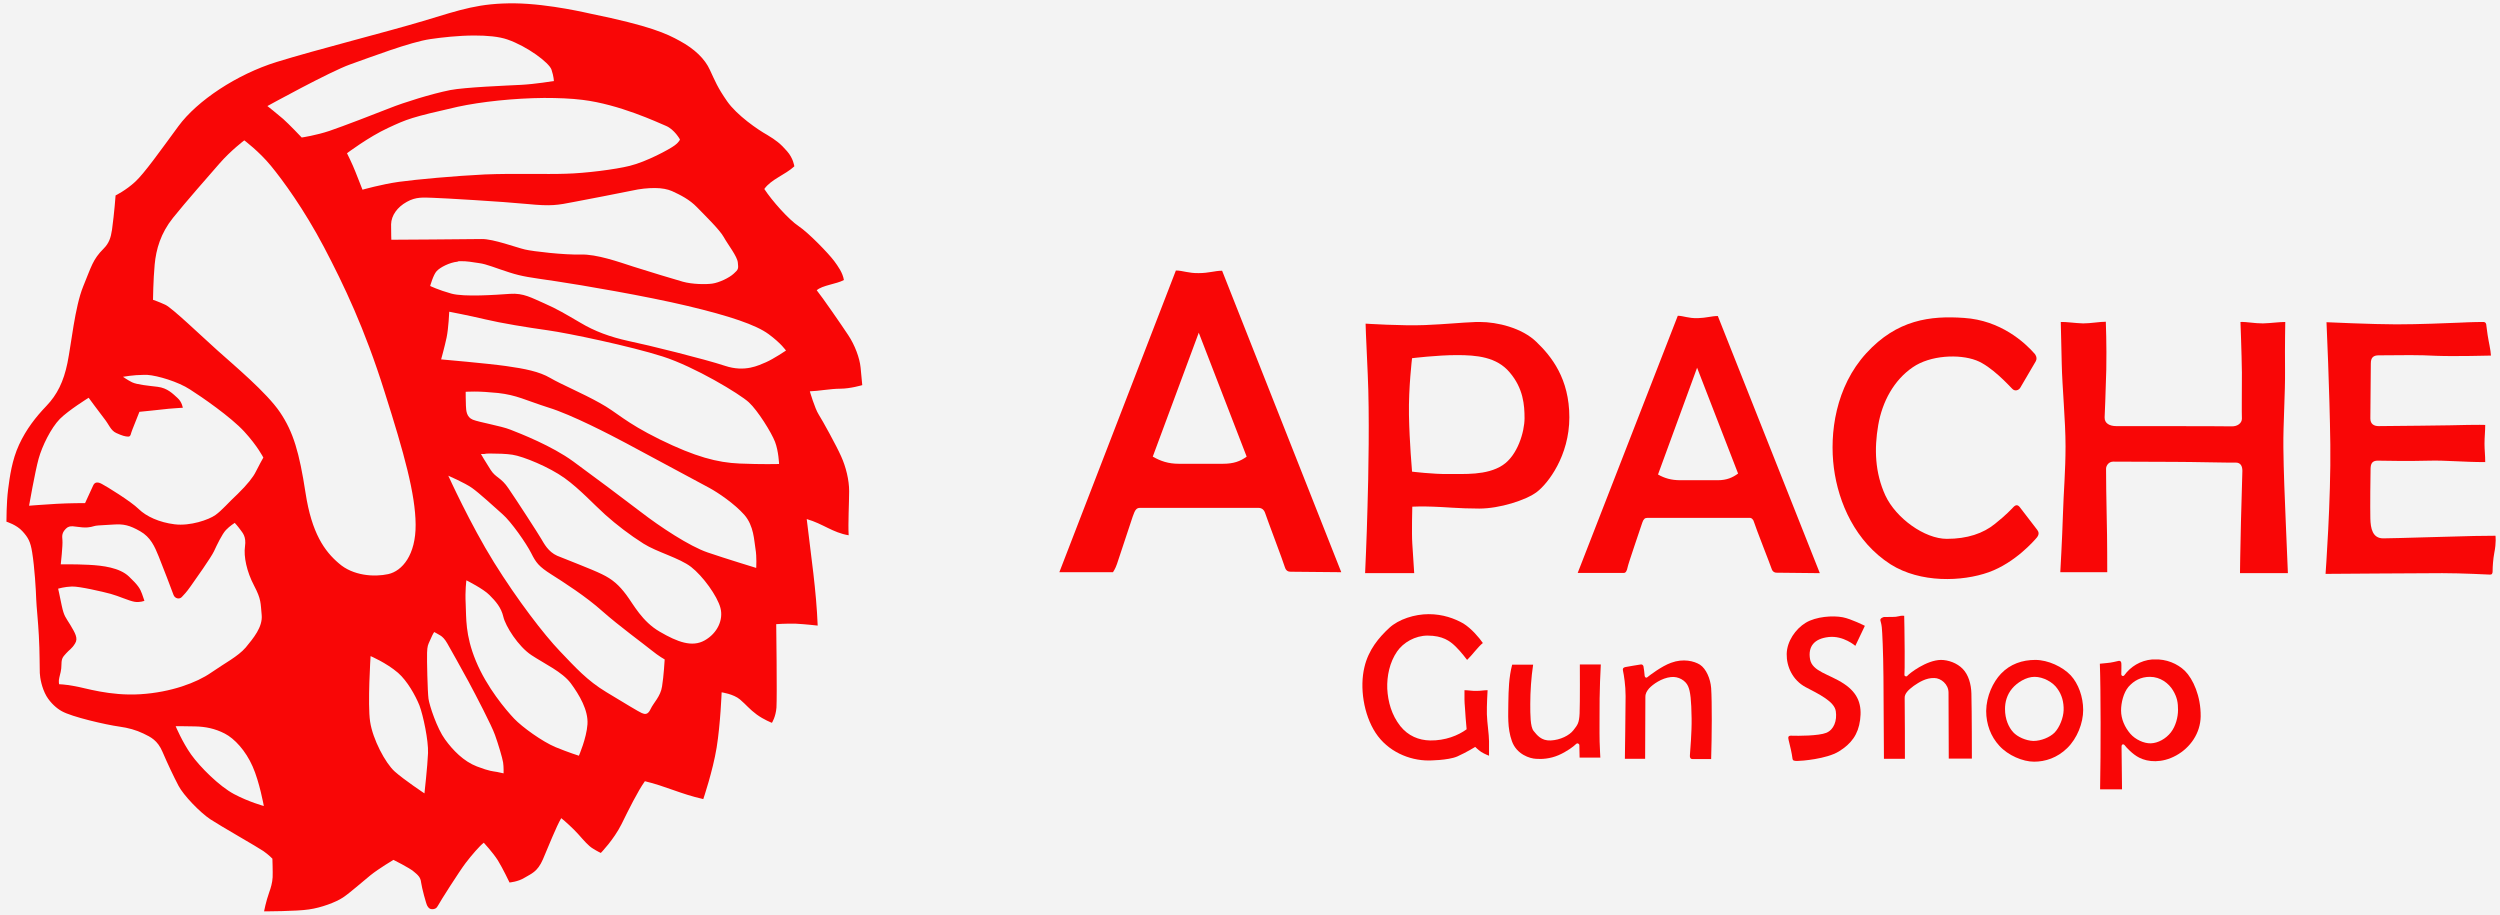 <?xml version="1.0" encoding="utf-8"?>
<!-- Generator: Adobe Illustrator 22.0.0, SVG Export Plug-In . SVG Version: 6.00 Build 0)  -->
<svg version="1.1"
	 id="svg2" xmlns:cc="http://creativecommons.org/ns#" xmlns:dc="http://purl.org/dc/elements/1.1/" xmlns:rdf="http://www.w3.org/1999/02/22-rdf-syntax-ns#" xmlns:svg="http://www.w3.org/2000/svg"
	 xmlns="http://www.w3.org/2000/svg" xmlns:xlink="http://www.w3.org/1999/xlink" x="0px" y="0px" viewBox="0 0 1049 384"
	 style="enable-background:new 0 0 1049 384;" xml:space="preserve">
<style type="text/css">
	.st0{fill:#F3F3F3;}
	.st1{fill:#F90606;}
</style>
<g id="g10">
	<path id="rect902" class="st0" d="M0,0h1049v384H0V0z"/>
	<path id="path14" class="st1" d="M216,1.4c-14.9-0.1-22.2,2.5-38.4,7.4c-15.3,4.6-44.7,12-61.5,17.2S82.7,42.3,74.9,52.9
		S60.6,72.7,56.7,76.3S48.5,82,48.5,82S48,89.1,47,96.4c-0.5,3.4-1.3,5.7-3.5,7.9c-4.6,4.6-5.1,7.4-8.6,15.9
		c-3.5,8.6-5,24.3-6.6,32.1s-4.3,13.3-8.8,18S11,180.1,8,186.6S4.1,200,3.4,205.4c-0.7,5.4-0.7,13.5-0.7,13.5s4.3,1.3,6.7,4
		c2.4,2.6,3.4,4.4,4.1,8.9c1,6.1,1.6,16,1.7,19.7c0.1,3,0.8,9.2,1.1,15.2c0.4,6.8,0.3,13.6,0.4,15.7s0.8,6.2,2.8,9.7
		c1.8,3,4.4,5.2,6.4,6.3c4.2,2.4,18.5,5.7,24.3,6.5c3.6,0.5,6.9,1.4,10,2.9s5.9,2.8,8,7.7s4.6,10.2,6.7,14.2s9,11.2,13.4,14.1
		s19.9,11.7,22.2,13.3s3.8,3.2,3.8,3.2s0.2,5.6,0.1,7.8c-0.1,2.2-0.8,4.6-1.4,6.2c-1.4,3.9-2.2,8.1-2.2,8.1s13.7,0,18.8-0.8
		c5.1-0.7,11.3-3,14.3-5s7.9-6.4,11.5-9.3s9.7-6.5,9.7-6.5s6.8,3.4,8.5,4.9c1.7,1.4,2.9,2.4,3.1,4.6c0.3,2.2,2.1,9,2.6,9.8
		s0.9,1.4,2.1,1.4c1,0,1.8-0.3,2.5-1.7s8.9-14.3,11.5-17.7c2.6-3.4,5.9-7.2,7.6-8.5c0,0,3.8,4.1,5.9,7.4c2.1,3.4,4.9,9.3,4.9,9.3
		s3.6-0.3,6.3-2c2.8-1.7,5.4-2.4,7.7-7.7c2.2-5.1,5.7-14,7.7-17.3c1.4,1.1,5.1,4.4,7.3,6.9s4.2,4.8,5.9,5.8c1.7,1.1,3.4,1.9,3.4,1.9
		s5.4-5.5,8.7-12.1c2.8-5.7,6.9-14,9.8-18c8.8,2.1,14.8,5.3,24.5,7.5c0,0,4-11.8,5.6-21.6c1.6-9.9,2.1-23.2,2.1-23.2s5,0.7,7.7,3
		s4,4.1,7,6.3s6.4,3.5,6.4,3.5s1.6-2.5,1.9-6.4c0.3-4.9-0.1-35-0.1-35s3.7-0.3,8.2-0.2c4,0.2,9.2,0.8,9.2,0.8
		c-0.6-15-2.7-28.4-4.6-44.7c6.9,2,10.9,5.7,17.6,6.8c-0.3-4.8,0.2-14,0.2-18.5c0-4.6-1.3-10.1-3.4-14.7c-1.9-4.3-7.8-15-9.4-17.5
		s-3.7-9.7-3.7-9.7c3.7-0.1,8.7-1.1,12.8-1.1c4.2,0,9.2-1.5,9.2-1.5s-0.3-3.4-0.7-7.4c-0.4-4-2.4-9.4-5.2-13.6
		c-2.7-4.1-11-16.1-13.2-18.8c2.3-2.1,8.3-2.6,11.4-4.3c-0.5-3.1-2.5-5.8-4.1-8c-2.4-3.2-10.7-11.8-14.9-14.6
		c-4.2-2.8-11.2-10.7-14.4-15.6c2.9-4.1,8.7-5.9,12.6-9.5c0,0-0.4-3.4-3.1-6.4c-2.6-3-4.6-4.6-8.3-6.8c-3.8-2.1-12.7-8.2-16.8-14.1
		c-4.1-5.9-5-8.4-7.2-13.1c-2.1-4.7-6.5-8.9-12.6-12.2c-5.6-3.1-12.3-6.3-37.7-11.5C247.8,5.8,230.9,1.6,216,1.4L216,1.4z
		 M199.1,14.9c5.2,0,10.2,0.4,13.9,1.7c8.3,2.9,17.4,9.7,18.4,12.6c1,3,1,4.8,1,4.8s-7.9,1.3-13.7,1.6s-23.7,1-29.8,2.2
		c-8,1.6-19.4,5.2-25.2,7.5s-19.8,7.7-25.4,9.6c-5.6,1.9-11.7,2.8-11.7,2.8s-5.4-5.7-7.8-7.8s-6.6-5.4-6.6-5.4S138.5,30,147,27
		s25.2-9.4,33.6-10.6C185.4,15.7,192.4,14.9,199.1,14.9z M228.3,41.1c5.8,0,11.3,0.2,16.1,0.8c15.5,1.9,31.4,9.4,35,10.9
		s5.9,5.7,5.9,5.7s-0.1,0.9-2.2,2.5s-11.9,6.9-18.9,8.6c-6,1.5-18.6,3.1-26.8,3.3c-8.2,0.3-21.6-0.2-34,0.3
		c-12.4,0.6-28.8,2.1-36,3.1s-15.3,3.3-15.3,3.3s-1.8-4.5-3-7.6s-3.5-7.7-3.5-7.7s9-6.8,17.2-10.6s9.5-4.4,29.3-8.9
		C201.8,42.7,215.6,41.2,228.3,41.1z M102.5,58.9c0,0,6.2,4.6,11.2,10.7s13.8,18.1,22.2,34c8.4,16,17.1,34.2,25.4,60.6
		c8.4,26.4,13,43.2,13.1,55.9s-5.6,19.5-11.5,20.8s-14.8,0.7-20.7-4.5c-6-5.1-11.4-12.6-14-29.6c-2.6-16.9-5.1-25.5-10.7-33.8
		s-19.4-19.8-26.3-26s-19-17.8-21.8-19.1c-2.8-1.3-5.2-2.1-5.2-2.1s0.1-8.4,0.7-14.8s2.5-13.1,7.7-19.6c5.3-6.6,14.7-17.3,19.5-22.8
		S102.5,58.9,102.5,58.9z M274.8,78.9c2.9,0,5.4,0.5,7.2,1.3c3.5,1.6,7.3,3.5,10.4,6.7s9.6,9.5,11.3,12.6s5.7,8.1,5.9,10.7
		c0.3,2.6,0.2,2.9-1.7,4.6c-1.9,1.8-6.2,3.8-9,4.2c-2.8,0.4-8.5,0.3-12.4-0.8c-3.9-1.1-14.4-4.3-20.7-6.3c-6.2-2-15.4-5.3-22.2-5.1
		c-6.8,0.2-19.9-1.3-23.3-2.1c-3.5-0.8-13.4-4.5-18.2-4.4s-37.9,0.3-37.9,0.3s-0.1-2.8-0.1-6.5c0.1-3.7,2.6-7.2,6.6-9.4
		c3.9-2.2,7-1.8,10.9-1.7c3.9,0.1,29.4,1.6,39.6,2.6s12.6,0.5,19.8-0.9s17.4-3.3,24.1-4.7C268.6,79.2,271.9,78.9,274.8,78.9z
		 M193,109.6c2.8-0.1,5.2,0.4,8,0.8c3.2,0.4,7,2.1,12.7,3.9c5.6,1.8,8.7,2.1,19.5,3.7c10.7,1.6,37.8,6.2,55.4,10.4
		s28.6,7.9,33.9,11.8c5.3,3.9,7.3,6.9,7.3,6.9s-5.2,3.5-8.4,4.9c-3.1,1.3-8.8,4.3-17.2,1.5c-8.4-2.8-32.6-8.8-40.4-10.4
		c-7.8-1.7-14.3-4.1-20.3-7.7c-6-3.5-9.8-5.8-15.1-8.1s-8.7-4.4-14.4-4c-5.8,0.4-19.2,1.4-24.6-0.1c-5.4-1.5-8.9-3.2-8.9-3.2
		s1.3-4.7,2.7-6.2c1.4-1.6,5.5-3.7,8.8-4C192.2,109.6,192.6,109.6,193,109.6L193,109.6z M188.5,130.8c0,0,8.4,1.6,15.1,3.2
		c6.7,1.6,17.7,3.4,26.3,4.6s34.8,6.7,48.2,11s32.3,15.7,36.1,19.2s9.5,12.7,11,16.6s1.7,9.3,1.7,9.3s-7.3,0.2-16.6-0.2
		s-18.5-2.8-33.4-10.1c-15-7.4-17.7-11.2-25.2-15.3c-7.5-4.2-16.2-7.8-20.8-10.5s-10.7-3.9-18.5-5s-27.3-2.8-27.3-2.8
		s1.5-5.4,2.3-9.2S188.5,130.8,188.5,130.8z M60.1,157.3c0.6,0,1.2,0,1.7,0c4.4,0.3,13,2.9,17.9,6.1c4.9,3.1,17.2,11.6,22.8,17.7
		c5.6,6.1,8,10.9,8,10.9s-2.2,3.9-3.2,6s-3.6,5.4-7.5,9.2c-4,3.7-6.6,6.9-9.4,8.9s-10.6,4.7-17.1,3.9s-11.9-3.3-15.1-6.4
		c-3.2-3.2-13.8-9.7-15.4-10.5c-1.6-0.9-3-1-3.7,0.6s-3.4,7.4-3.4,7.4s-6.6,0-11.9,0.3s-11.6,0.8-11.6,0.8s2.5-14.3,4-19.7
		s5.2-12.9,8.9-16.7c3.7-3.7,12.1-8.9,12.1-8.9s4.4,6,6.5,8.7c2.1,2.6,2.7,5,5.1,6.1c2.4,1.1,3.8,1.5,5,1.5s1-1.3,1.8-3.1
		c0.7-1.8,2.9-7.3,2.9-7.3s9.1-0.9,12.4-1.3c3.4-0.3,5.8-0.4,5.8-0.4s-0.3-2.4-2.2-4.1s-4.2-4.2-8.4-4.7s-8.6-0.9-10.7-1.9
		c-2-1-3.8-2.3-3.8-2.3S56.1,157.3,60.1,157.3L60.1,157.3z M199.2,164.3c2.4,0,5.8,0.2,9.8,0.6c7.9,0.9,11.4,3,21.1,6.1
		c9.8,3,26.1,11.5,32.5,14.9s31.3,16.8,35,18.8s10.5,6.6,14.7,11.3c4.1,4.7,4.1,10.9,4.7,14.3c0.6,3.4,0.3,8,0.3,8
		s-12.8-3.9-20.4-6.5s-20-10.8-27.9-16.9c-8-6.1-19.6-14.8-28.5-21.3s-22.2-11.7-26.3-13.3c-4-1.6-13.1-3.1-15.8-4.2
		s-2.8-3.8-2.9-5.9s-0.1-5.8-0.1-5.8S196.8,164.3,199.2,164.3L199.2,164.3z M205.8,190.3c2.8,0,6.7,0.1,9.2,0.5
		c4.6,0.7,15.5,5.2,21.9,9.8s12.4,11.2,17.1,15.4s10.3,8.5,16,12.1s15.1,6,20,9.8s11,12.2,12.3,17.2s-1.3,10.6-6.6,13.6
		c-5.3,3-11.4,0.7-18.8-3.6c-7.5-4.3-11.1-11.5-14.1-15.5s-5.7-6.5-10.3-8.7c-4.5-2.2-14.9-6.1-18.7-7.7c-3.8-1.7-5.5-5.1-6.7-7.1
		c-1.2-2.1-10.4-16.3-13.7-21.1c-3.2-4.8-5.3-4.4-7.5-7.8c-2.2-3.4-4.1-6.7-4.1-6.7s0.5,0,1.4,0C204,190.3,204.8,190.3,205.8,190.3
		L205.8,190.3z M188.1,199.6c0,0,6.9,3,9.9,5.1s9.2,7.8,12.8,11c3.7,3.2,10.1,12.4,12.1,16.4s3.2,5.6,8.4,8.9s14.6,9.3,21.5,15.5
		c6.9,6.1,17.3,13.7,20.5,16.3s5.6,3.9,5.6,3.9s-0.4,7.1-1.1,11.3c-0.6,4.2-3.6,6.9-4.8,9.5c-1.2,2.6-2.5,2.2-3.7,1.7
		s-6.8-3.9-14.9-8.8s-12.9-10.3-19.5-17.2s-17.7-21.3-27.6-37.2S188.1,199.6,188.1,199.6z M98.5,219.4c0,0,1.3,1.4,2.3,2.8
		s2.6,2.9,2,7.1s0.7,10.5,3.8,16.4c3.1,5.9,2.7,7.3,3.2,12.3c0.5,5.1-3.5,9.8-6.7,13.7c-3.3,3.8-8.7,6.5-14.6,10.6s-16.7,8.2-29.6,9
		s-23.3-2.7-27.6-3.4c-4.4-0.8-6.5-0.8-6.5-0.8s-0.3-1.3,0.1-2.8c0.3-1.5,0.9-2.9,0.9-5.6s0.8-3.2,2-4.6s2.3-1.8,3.7-4.1
		c1.4-2.2,0-4.4-2-7.8c-2-3.3-2.6-3.5-3.6-8.1c-0.9-4.5-1.5-7.1-1.5-7.1s2.7-0.8,5.8-0.9s13,2.2,16.3,3.1c3.3,0.9,7.6,2.9,9.9,3.3
		c2.3,0.4,4.2-0.4,4.2-0.4s-0.2-0.7-1-2.9s-1.6-3.6-5.5-7.3s-10.9-4.6-16.8-4.9c-6-0.3-11.8-0.2-11.8-0.2s0.9-8.1,0.7-10.1
		c-0.2-2-0.2-3.2,1.5-4.9s3.7-0.7,7-0.5s4.2-0.5,5.5-0.7s3.1-0.2,7.4-0.5s6.8,0.3,11.2,2.8s6.1,6.4,7.8,10.6s5.6,14.4,6.2,16.1
		c0.6,1.6,2.5,2,3.5,0.9s1.8-1.8,3.7-4.5s8.6-12.1,9.8-14.7s3.4-7.2,5-8.9S98.5,219.4,98.5,219.4L98.5,219.4z M195.7,243.5
		c0,0,7.2,3.6,9.7,6.2c2.6,2.6,4.9,5.2,5.8,9.1c0.9,3.9,6.2,12.4,11.8,16.1s12.9,7,16.5,11.8c3.6,4.9,7.4,11.3,7,17.2
		s-3.6,13.2-3.6,13.2s-4.2-1.3-9.8-3.6c-5.5-2.3-14-8.4-17.4-12s-11.4-13-16-24.1s-4-18.3-4.3-24S195.7,243.5,195.7,243.5z
		 M182.2,265.2c0,0,1.7,0.9,2.5,1.4c0.9,0.5,2,1.6,3,3.4s5.9,10.4,8.9,16s9.7,18.4,11.1,22.4c1.4,3.9,3.1,9.6,3.4,11.5
		c0.3,1.9,0.2,4.6,0.2,4.6s-1.1-0.2-2.8-0.6c-1.7-0.3-2.9-0.2-8.4-2.3c-5.5-2.1-10.1-6.8-13.4-11.4c-3.3-4.5-6.5-14.1-6.9-17
		s-0.7-16.4-0.6-19.3s0.4-3.3,1.1-4.9C181,267.3,181.9,265.5,182.2,265.2L182.2,265.2z M155.5,275.3c0,0,6.6,2.8,11.5,7
		c3.9,3.4,7.3,9.5,9,13.7c1.6,4.3,3.8,14.7,3.6,20s-1.5,16.9-1.5,16.9s-8.6-5.7-12.5-9.2s-9.2-13.5-10.3-20.9
		C154.2,295.5,155.5,275.3,155.5,275.3z M73.7,304.7c0,0,3.6,0,8.1,0.1s8.4,0.9,12.5,3s8.8,7.2,11.7,13.8c2.9,6.5,4.7,16.6,4.7,16.6
		s-6.3-1.7-12.5-5s-14.3-11.4-18-16.6S73.7,304.7,73.7,304.7z"/>
	<path id="path833" class="st1" d="M493.4,113.5l-48.9,126.6H467c0,0,1-1.4,1.7-3.5c0.9-2.8,5.8-17.4,6.6-19.9c1-3,1.7-3.6,3.1-3.6
		H528c1.5,0,2.4,0.8,2.9,2.3c0.8,2.5,7.5,20.1,8.2,22.5c0.5,1.7,1.5,2,2.5,2l21.2,0.2l-50-126.5c-3.1,0-5.5,1-9.8,1
		C498.8,114.7,496.2,113.5,493.4,113.5L493.4,113.5z M503,139.6l20.1,52c-2.7,2-5.6,3-9.9,3h-18.6c-4.3,0-7.6-1.1-10.9-3L503,139.6z
		"/>
	<path id="path839" class="st1" d="M704,132.5l-42,107.9h19.3c0.9,0.1,1.4-1.1,1.6-2.2c0.2-1.4,5.5-16.7,6.2-18.9
		c0.5-1.5,1.1-2,2.1-2H734c0.9-0.1,1.7,0.6,2,1.8c0.6,2.1,6.8,17.8,7.5,19.9c0.3,0.8,1,1.2,1.7,1.3l18.4,0.2l-42.8-107.9
		c-2.6,0-4.8,0.8-8.4,0.9C708.3,133.6,706.4,132.5,704,132.5L704,132.5z M712.1,154.3l17.2,44.4c-2.3,1.7-4.8,2.8-8.5,2.8H705
		c-3.6,0-6.5-0.8-9.3-2.4L712.1,154.3z"/>
	<path id="path841" class="st1" d="M620.9,135.1c-0.5,0-1,0-1.4,0c-7.4,0.3-12.1,0.9-21.6,1.3s-24.9-0.6-24.9-0.6s0.1,4.5,0.9,21.2
		c0.8,16.7,0.3,43.2-0.1,55.9c-0.3,12.7-1,27.6-1,27.6h20.6c0,0-0.5-7.9-0.8-12.4c-0.3-4.4,0-15.5,0-15.5s4.2-0.2,8.7,0
		c4.4,0.1,10.9,0.8,19.4,0.8s19.6-3.5,24.2-7c4.6-3.5,13.6-15.1,13.6-31.3s-7.5-25.6-13.9-31.7C638.6,137.6,628.3,135.1,620.9,135.1
		z M611.3,149c8.2,0,16.7,0.7,22.2,7.3c5.7,6.7,6.2,13.7,6.2,19.2c0,5.6-2.9,15.6-9.2,19.7c-6.7,4.4-16.3,3.6-22.7,3.7
		s-15.3-1-15.3-1s-1.1-12.4-1.3-23.8s1.3-23.8,1.3-23.8S603,149,611.3,149z"/>
	<path id="path845" class="st1" d="M874.1,135.7c3.2,0,6.8-0.7,9.5-0.7c0,0,0.4,10.1,0.2,20c-0.3,9.9-0.6,19-0.7,20.1
		c-0.1,2.6,2.2,3.7,4.9,3.7c2.9,0,45.2,0,48.3,0.1c2.6,0.1,4.4-1.4,4.4-3.2c-0.1-2.5,0-11.4,0-19.4c-0.1-8-0.6-21.2-0.6-21.2
		c2.8-0.1,5.6,0.6,9.4,0.6c3.5-0.1,6.8-0.6,9.4-0.6c0,0-0.2,9.7-0.1,20s-0.8,22.6-0.7,32.6c0.1,10,0.6,21.6,1,31.3
		s0.9,21.5,0.9,21.5h-20.1c0,0,0.1-9.2,0.4-21.4c0.3-12.2,0.6-19.8,0.6-21.5s-0.5-3.6-3-3.5s-17.9-0.3-25.6-0.3s-23.6-0.1-25.6-0.1
		c-1.9,0-3,1.7-3,3s0.1,15.1,0.3,21.7c0.2,6.6,0.2,21.7,0.2,21.7h-19.7c0,0,0.8-14,1.1-24s1.1-18.3,1.1-28.9s-1.4-24.8-1.6-34.7
		s-0.4-17.4-0.4-17.4C866.9,135,870.6,135.6,874.1,135.7L874.1,135.7z"/>
	<path id="path847" class="st1" d="M976.2,135.2c0,0,19.5,0.9,29.3,0.9s21-0.5,26.2-0.7c5.7-0.3,10.2-0.3,10.2-0.3
		c0.5,0,1.1,0.1,1.3,0.9c0.2,1.1,0.3,2.7,0.6,4.5c0.5,3.3,1.3,6.3,1.4,8.7c0,0-15.4,0.4-22.9,0.1c-7.5-0.4-13.4-0.3-24.2-0.2
		c-2.2,0-3.3,0.9-3.3,3.4c0,2.4-0.2,21.1-0.2,23.1c0,2.4,1.6,3.2,3.5,3.2s32.8-0.3,37.5-0.5c3.6-0.1,7.2,0,7.2,0
		c0,2.6-0.3,5.1-0.3,7.9c0,2.6,0.3,4.8,0.3,7.7c-9.2,0-16.7-0.8-23.6-0.6s-19,0.1-20.9,0c-2-0.1-3.5,0.3-3.6,3.1s-0.2,17.1-0.1,21.2
		c0.1,4.1,0.9,8.3,5.4,8.3s31.7-0.9,38.2-1c6.4-0.1,8.9-0.1,8.9-0.1s0.4,2.8-0.5,7.2c-0.5,2.7-0.7,5.8-0.7,7.7c0,1-0.3,1.5-1.3,1.4
		c0,0-11.7-0.6-19.8-0.6c-8,0-49,0.3-49,0.3s2.3-31.3,2-54.3S976.2,135.2,976.2,135.2L976.2,135.2z"/>
	<path id="path849" class="st1" d="M853.8,148.5c0,0,1.3,1.5,0.4,3.1c-0.9,1.6-5.9,10.1-6.5,11.1s-2.2,1.7-3.4,0.4
		c-1.3-1.3-8.7-9.5-15.1-11.9c-7.1-2.7-19.2-2.2-26.6,2.9c-7.9,5.4-12.8,14.4-14.5,24.3s-1.4,19.9,3,29.5
		c4.5,9.6,16.5,18.2,25.8,18.2c8.6,0,15.3-2.3,20.2-6.3c4.9-3.9,6.8-6.1,7.8-7.1s1.8-0.9,2.6,0.1s6.7,8.7,7.3,9.5s1,1.8-0.1,3.2
		c-1.1,1.3-9.1,10.6-20.2,14.6c-11.2,4-28.7,4.6-41.2-3.3c-14.8-9.5-21.9-25.8-23.8-40.4c-1.9-14.6,0.7-34.1,13.6-48.2
		s26.9-15.8,41-14.8C839.5,134.4,849.6,143.7,853.8,148.5L853.8,148.5z"/>
	<path id="path851" class="st1" d="M622.2,269.8c-1.5-2.2-4.8-6.1-8.2-8.2c-3.7-2.1-8.6-3.9-14.5-3.9s-12.6,2.1-16.6,5.8
		c-4.2,3.9-8.7,9.1-10.4,16.5c-2,8.3-0.4,19.7,4.7,27.5c5.1,7.8,14.1,11.6,22.2,11.6c0,0,8.2,0,12.1-1.7c4-1.8,7.5-4,7.5-4
		s1.2,1.2,2.5,2.1c1.4,0.9,3.3,1.6,3.3,1.6s0-3.3,0-6.1s-0.8-7.7-0.9-11.3c-0.1-3.6,0.3-10.1,0.3-10.1c-1.5,0-2.9,0.3-4.6,0.3
		c-1.4,0.1-3.5-0.3-5.1-0.3c0,0,0,2.2,0,4c0,1.7,0.4,5.2,0.5,7.8c0.2,2.5,0.4,4.6,0.4,4.6c-3.5,2.6-9,4.8-15.3,4.7
		c-4.8-0.1-9.2-1.9-12.5-6c-3.7-4.7-5.2-10.2-5.5-15.7c-0.2-5.3,1-11.1,4.1-15.6c2.6-3.8,7.6-6.7,12.8-6.7c6.4,0,9.4,2.3,11.7,4.5
		s4.9,5.7,4.9,5.7C617.8,274.8,620,271.6,622.2,269.8L622.2,269.8z"/>
	<path id="path853" class="st1" d="M634.5,278.9h8.8c-0.8,5.3-1.2,11.3-1.2,16.5c0,4.5,0,9.6,1.4,11.3c1.4,1.7,3.2,4.2,7.2,4
		s7.8-2.1,9.5-4.3s2.4-2.9,2.6-7c0.2-4.1,0.1-20.6,0.1-20.6h8.8c-0.2,2.6-0.5,12-0.5,14.4c0,5.3-0.1,14.8,0,18s0.3,6.7,0.3,6.7h-8.7
		c0,0-0.1-4.6-0.1-5.2s-0.8-1.1-1.4-0.5c-1,1-3.9,3.2-7.4,4.7s-7,1.7-9.4,1.5c-2.5-0.1-8.1-1.8-10.1-7.4s-1.5-11.1-1.5-16.2
		C633,289.5,633.1,284.3,634.5,278.9L634.5,278.9z"/>
	<path id="path855" class="st1" d="M681.8,318.4h8.5c0,0,0.1-24.2,0.1-25.9s0.7-2.6,1.6-3.7c1.5-1.6,5.2-4.3,9.1-4.7
		c3.2-0.4,6.2,1.5,7.2,3.8c1,2.1,1.4,6.1,1.5,13.6c0.1,5.8-0.6,13.5-0.7,15.2c-0.1,0.9,0,1.8,1.1,1.8h7.8c0.3-9.6,0.4-23.8,0-29.8
		c-0.3-3.9-2.1-8.1-4.7-9.8c-2.4-1.5-7-2.7-12.1-0.8c-4,1.4-9.3,5.5-9.9,6c-0.5,0.5-1.1,0.2-1.2-0.5c-0.1-1.1-0.3-3.1-0.5-4
		c-0.1-0.5-0.6-0.9-1.1-0.8c-1,0.1-5.2,0.9-6.5,1.1c-0.9,0.2-1.2,0.6-1,1.5c0.4,1.9,1.1,6.1,1.1,10.7S681.8,318.4,681.8,318.4
		L681.8,318.4z"/>
	<path id="path857" class="st1" d="M778.5,271l4-8.4c0,0-5.7-2.9-9.3-3.6c-4.2-0.8-11.2-0.3-15.5,2.3c-4.3,2.6-7.9,7.8-8,13.1
		s2.5,11,7.9,13.9c5.5,2.9,12.1,6,12.7,10.1c0.6,4-0.8,7.8-4,9.1c-3.2,1.3-11.9,1.3-14.5,1.2c-1.5-0.1-1.6,0.6-1.3,1.8
		c0.5,1.9,1.4,5.8,1.6,7.6c0.1,1.1,0.6,1.2,2.1,1.2c1.6,0,12.2-0.8,17.4-4s8.1-7.1,8.9-13.2s-0.6-11.1-6.8-15.2s-13.3-5.1-14.2-10.3
		c-0.9-5.2,1.6-8.6,7.8-9.3S778.5,271,778.5,271z"/>
	<path id="path859" class="st1" d="M790.5,258.9c3-0.1,4.7,0.1,6.1-0.3c1.5-0.4,2.4-0.2,2.4-0.2s0.2,8.7,0.2,14.8s0,9.1-0.1,9.9
		c-0.1,0.6,0.8,1,1.2,0.5c0.8-1,8-6.6,14.1-6.7c3.1,0,6.8,1.3,9.2,3.8s3.5,6.4,3.6,10.3c0.2,7.8,0.2,27.3,0.2,27.3h-9.7
		c0,0-0.1-24.1-0.1-27.7c0-3.5-3.2-6.1-6-6.1c-3.5-0.1-6.4,1.8-8.6,3.3c-2.3,1.7-3.9,3.3-3.8,5.1c0.1,3,0.1,25.5,0.1,25.5h-8.8
		c0,0-0.1-23.1-0.2-34.2s-0.5-19.2-0.7-21c-0.2-1.7-0.4-1.9-0.6-2.9C788.8,259.3,790.5,258.9,790.5,258.9L790.5,258.9z"/>
	<path id="path861" class="st1" d="M854,276.9c-5.4,0-10.5,1.7-14.4,5.8c-3.3,3.5-6.1,9.3-6.2,15.6c0,5.5,1.9,10.7,5.5,14.6
		c3.7,4.1,9.9,6.7,14.6,6.7c4.7,0,9.7-1.6,13.9-5.7s6.7-10.5,6.7-16s-2-11-5.2-14.5C865.5,279.8,859.4,276.9,854,276.9z M853.7,284
		c3.7,0,7.8,2.3,9.6,5c1.9,2.6,2.7,5.7,2.6,9c-0.1,3.2-1.7,7.2-3.8,9.4c-2,2-5.7,3.5-8.9,3.5c-3.1-0.1-6.7-1.7-8.5-3.7
		s-3.4-5.3-3.4-9.7c0-2.9,0.8-6,3-8.6C846.3,286.5,850.1,284,853.7,284z"/>
	<path id="path866" class="st1" d="M904.1,276.7c-0.3,0-0.6,0-1,0c-5,0.4-9.2,3.1-11.7,6.6c-0.4,0.6-1.3,0.4-1.3-0.4s0.1-4.1,0-4.7
		s-0.4-1-1.1-0.9c-0.9,0.2-3.2,0.8-4.9,0.9c-1.7,0.2-3,0.3-3,0.3c0.4,11,0.4,37.3,0.1,52.7h9.2c0,0-0.2-16.7-0.2-17.9
		c0-1.2,0.9-1.2,1.4-0.5s3.2,3.7,6,5.1c3.7,1.9,9.5,2.4,15.5-0.9s10.2-9.4,10.3-16.4c0.1-8.5-3.2-15.7-6.6-19.1
		C913.6,278.4,908.9,276.5,904.1,276.7z M902.1,284c4.4,0,7.9,2.7,9.7,5.7s2.1,5.3,2.1,8.2c0,2.9-0.9,6.7-3,9.4s-5.4,4.5-8.4,4.6
		c-2.9,0.1-6.5-1.6-8.6-4c-2.3-2.7-3.9-6.1-3.9-9.8c0-3.2,1-7.4,3.1-9.9C895.4,285.6,898.3,284,902.1,284z"/>
</g>
</svg>
